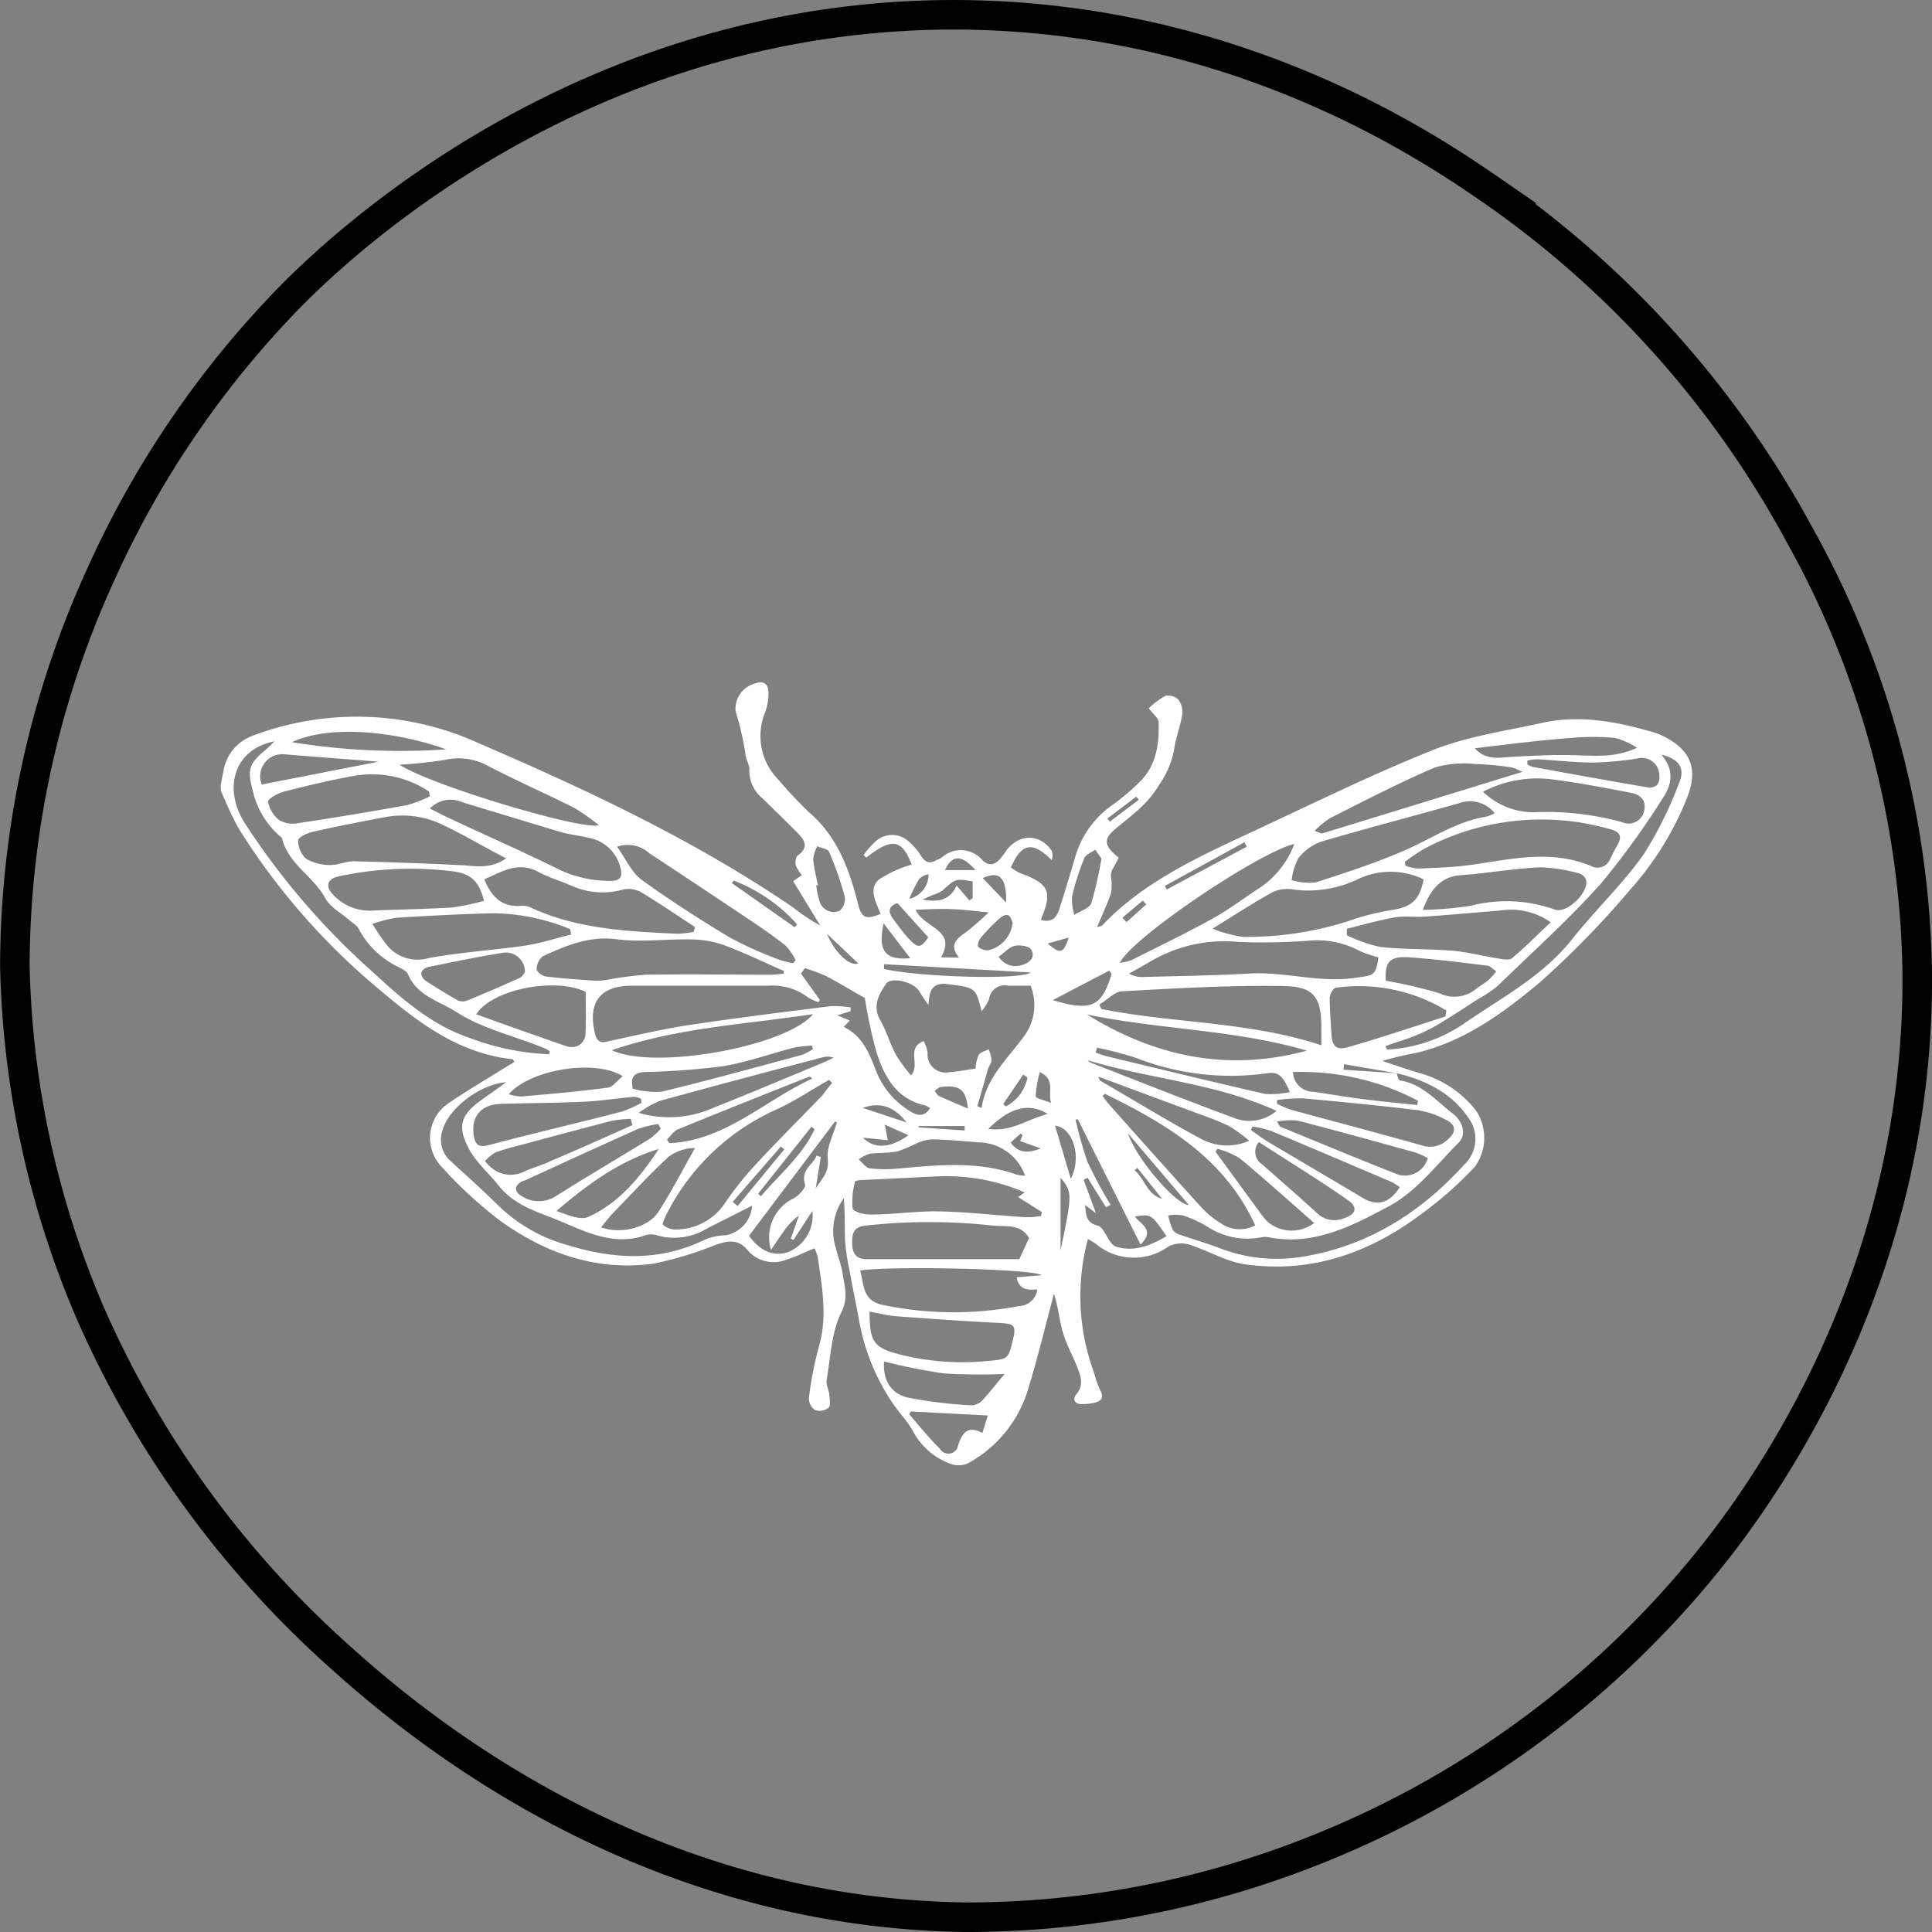 <svg xmlns="http://www.w3.org/2000/svg" viewBox="0 0 196.23 196.23"><rect x="0" y="0" width="196.23" height="196.23" fill="#808080" stroke="none"/><g id="Calque_2" data-name="Calque 2"><g id="Calque_1-2" data-name="Calque 1">
    
    <path class="cica-circle" d="M194.72,98.12c.46,28.84-13.06,49.7-19.57,58.3a97.4,97.4,0,0,1-40.91,31.23,95.52,95.52,0,0,1-36.13,7.08c-34.44-.45-57.59-21-64.29-27.08A101.36,101.36,0,0,1,9.17,133.37,94.23,94.23,0,0,1,1.51,98.12a96.14,96.14,0,0,1,8.78-39.89A97.85,97.85,0,0,1,29.72,29.89C34.82,24.77,59.78,1,98.11,1.51c27.51.4,46.58,13.13,53.15,17.66a101,101,0,0,1,31.53,35.18A93.94,93.94,0,0,1,194.72,98.12Z" style="fill:none;stroke:#000;stroke-miterlimit:10;stroke-width:3px"/>
    
    <path d="M22.41,79.76c.09-.45.17-.91.27-1.36a4.6,4.6,0,0,1,3-3.68,29.87,29.87,0,0,1,23,.79c11,4.74,21.89,9.85,31.85,16.64A19.52,19.52,0,0,0,83.31,94l-2.75-4.5.89-.62a3.63,3.63,0,0,1-.63-1c-.06-.32,0-.87.22-1,1.09-.77.73-1.52,0-2.24-1.17-1.2-2.38-2.36-3.57-3.53a3.65,3.65,0,0,1-1.36-3c0-.47-.36-1-.39-1.46a26.87,26.87,0,0,0-1-4.36,2.65,2.65,0,0,1,1.92-2.85c.89-.35,1.38,0,1.41.85a5.66,5.66,0,0,1-.31,2,6.3,6.3,0,0,0,1.33,6.91,43.55,43.55,0,0,0,3.08,3.28c2.9,2.48,4.11,5.81,5,9.34.35,1.4.8,1.63,2.28,1-.41-1.16-1.3-2.5-.13-3.51a12.75,12.75,0,0,1,3.3-1.5c-1-2.58-2-2.75-4.61-.71l-.28-.24a7.76,7.76,0,0,1,1.4-1.55,2.49,2.49,0,0,1,3,0,6.29,6.29,0,0,1,1.43,1.61c.44.69.89.85,1.58.43a4.73,4.73,0,0,0,.47-.2,2.89,2.89,0,0,1,4.21.23c.94.9,1.65.12,2.25-.76,1.3-2,3.57-2,4.76-.21a1.25,1.25,0,0,1,0,.94c-1.8-1.78-3-1.91-4.13.76a5.22,5.22,0,0,0,.88.55c3,1.1,3.38,1.85,2.15,4.76,1.07.34,1.61-.2,1.89-1.1.55-1.71,1.06-3.43,1.57-5.15a9.72,9.72,0,0,1,3.86-5.44,22.59,22.59,0,0,0,2.65-2.24c1.77-1.67,2.06-3.89,2-6.15,0-.39-.54-.78-1-1.4a7.94,7.94,0,0,1,1.66-1.25,1.48,1.48,0,0,1,1.35.37,2.12,2.12,0,0,1,.39,1.52c-.2,1.22-.68,2.41-.84,3.64a9.37,9.37,0,0,1-1.55,3.56c-1.14,1.94-2.87,3.11-4.49,4.49-1.18,1-1,1.7.43,2.85l-.53,1a1.34,1.34,0,0,0-.25,1,5.2,5.2,0,0,1,0,1.58c-.38,1.12-.89,2.19-1.42,3.46.32-.1.46-.1.52-.17,3.87-4.07,8.8-6.49,13.78-8.83,6.51-3,13-6.24,19.65-8.92,3.57-1.44,7.52-2,11.31-2.83s7.5-.11,11.16.94a5.64,5.64,0,0,1,1,.38c2.92,1.41,3.68,3.39,2.46,6.41a31.47,31.47,0,0,1-5.83,9.33,91.43,91.43,0,0,1-9.06,9.29c-3.72,3.11-7.7,6.05-12.62,7.19a32.86,32.86,0,0,0-3.41.81c1.39.45,2.77.94,4.17,1.34a11,11,0,0,1,5.33,3.66,5,5,0,0,1-.11,5.77,39.33,39.33,0,0,1-5.57,4.89c-5.25,3.91-11.13,5.92-17.72,5-1.94-.28-3.76-1.38-5.67-2a2.91,2.91,0,0,0-2.14.18,6,6,0,0,1-7.31-.21c-.3-.22-.63-.4-.87-.55a22.39,22.39,0,0,0,.61,13.55,10.64,10.64,0,0,0,.63,1.8c.44.79.1,1.12-.6,1.29a5.45,5.45,0,0,1-1.28.13c-.77,0-.93-.53-.53-1,.79-.95.43-1.86.07-2.78-.47-1.19-1.11-2.33-1.46-3.55s-.44-2.52-.89-3.87c-.87,3.23-1.64,6.48-2.62,9.67a12.73,12.73,0,0,1-6.07,7.52,2.33,2.33,0,0,1-1.76.1,7.06,7.06,0,0,1-3.89-3.37c-.62-1.11-1.55-2-2.24-3.11a21.74,21.74,0,0,1-3.18-7.91c-.31-1.76-.7-3.51-1-5.27a22.11,22.11,0,0,1-.45-2.9c-.07-1.47,0-2.95-.14-4.44a5.73,5.73,0,0,0-.8,5.08c.21.87.56,1.72.69,2.6.18,1.29.61,2.4-.14,3.92-1,2-1.09,4.54-1.49,6.86-.08.47.23,1,.27,1.49s.16,1.12-.08,1.34a1.51,1.51,0,0,1-1.39.22,1.44,1.44,0,0,1-.6-1.22,36,36,0,0,1,1-5.17c.91-3.08.33-6.1-.1-9.14a5,5,0,0,0-.33-.89c-1,.4-1.84.83-2.76,1.12a3.51,3.51,0,0,1-4.1-1c-.92-1.09-2-.88-3.16-.48a36.22,36.22,0,0,1-6.25,1.9c-5.77.83-11-1-15.6-4.3a43,43,0,0,1-6.12-5.65,4.24,4.24,0,0,1,.79-6.31c1.8-1.23,3.69-2.34,5.54-3.5l1.18-.71c-.11-.16-.14-.27-.18-.28-5.42-.56-9.56-3.7-13.45-7a68.31,68.31,0,0,1-14.42-16.5,38.25,38.25,0,0,1-1.76-3.78ZM141.84,109l-5.32-.91-.07.56,5.39.35c.11.25.19.71.34.74,2.28.35,3.7,2.08,5.38,3.37,1.06.82,1.38,2.16.61,2.93-2.27,2.27-4.33,5-7.07,6.46-3.73,2-7.71,4.1-12.33,3.15a2.47,2.47,0,0,0-.89.06,7.37,7.37,0,0,1-5.17-1.07,12.08,12.08,0,0,0-2.55-1.19,4.49,4.49,0,0,0-1.51,0,7.41,7.41,0,0,0,.48,1.49,1.49,1.49,0,0,0,.84.51c1.25.44,2.53.8,3.77,1.27a16.13,16.13,0,0,0,8.57.92c6.66-1.09,12-4.49,16.42-9.36a3.57,3.57,0,0,0,.58-4.5C147.55,111.05,144.87,109.72,141.84,109Zm-42.57,3.35.43.19c.44-3.06,2.64-5,4.32-7.3a5.32,5.32,0,0,0,.66-5.12c-.78,0-1.51,0-2.23,0a1.62,1.62,0,0,0-2,1.39,5.19,5.19,0,0,1-.75,1.21c-.61-2.46-.62-2.37-3.4-2.76-1.7-.23-1.91.76-2,2.1a12.89,12.89,0,0,1-.93-1.38c-.63-1-2.88-1.48-3.37-.76-.75,1.11-1.4,2.24-.6,3.68.65,1.15,1,2.45,1.65,3.62a16.32,16.32,0,0,0,1.48,2c1-1.12-.56-2.76,1.29-3.48a4.28,4.28,0,0,1,.4,1.17,1.82,1.82,0,0,0,2.12,2c.93-.07,1.85-.25,2.74-.37a4,4,0,0,1,.33-1.4c.19-.29.68-.39,1-.57a3.68,3.68,0,0,1,.3,1.1c0,.31-.28.61-.37.94C100,109.82,99.64,111.08,99.27,112.33Zm-16-10.79-.13.23a5.11,5.11,0,0,1-1.11-.51,5.91,5.91,0,0,0-4-1.16c-4.63,0-9.27,0-13.9,0-3.18,0-4.46,1.72-3.7,4.86.2.78.54,1,1.26.8,2.72-.58,5.43-1.23,8.18-1.65,4.83-.73,9.68-1.33,14.53-1.94a10.92,10.92,0,0,1,2,.13l0,.38-1.36.43,1.27.52-.61.65c1.84.9,2.57,2.59,3.22,4.32a8.36,8.36,0,0,0,3.44,4.2c.69.44,1.47.75,2.1-.26a1.74,1.74,0,0,0-.47-.28c-3-.65-4.21-3-5-5.52a49.54,49.54,0,0,1-1.15-5.39c-1.56-.89-2.74-1.62-4-2.26a16.27,16.27,0,0,0-2.09-.77l-.4.54Zm-27.51,5.54.08-.32a4.37,4.37,0,0,0-.4-.25c-3-1.27-6.26-1.94-9.1-3.75-1.78-1.14-4-1.63-4.91-3.85-.13-.3-.57-.5-.9-.68a9,9,0,0,1-4.11-3.92c-.16-.35-.6-.57-.91-.85-.85-.75-2-1.35-2.49-2.28-1.2-2.21-3.72-3.43-4.36-6a.69.69,0,0,0-.25-.29,8.61,8.61,0,0,1-2.75-4.67c-.54-2-.39-2.67,1.22-4,.35-.3.67-.62,1-.94-4.06.76-5.3,4.74-3,8.33a74,74,0,0,0,12.65,14.8c3.07,2.82,6.15,5.64,10.2,7A25.56,25.56,0,0,0,55.78,107.08Zm55.92-5,.18.38c7.36,1.48,15,1.25,22.35,3.69,0-.67,0-1.18,0-1.69,0-3.17-.69-4.28-3.87-4.33-5.43-.09-10.86.23-16.29.53C113.26,100.66,112.49,101.54,111.7,102ZM79.6,98.9l0-.29c-2-.87-3.95-1.82-6-2.59a10.1,10.1,0,0,0-3.23-.6c-2.53-.07-5.09.29-7.58,0C60,95,57.54,96,55.11,97.14a1.69,1.69,0,0,0-.6,1.32c0,.24.57.67.93.72,1.65.2,3.33.31,5,.43a5.57,5.57,0,0,0,1.15-.08,37.24,37.24,0,0,1,4-.53c4.25-.07,8.5,0,12.75,0C78.78,99,79.19,98.92,79.6,98.9ZM140,97.23a11.45,11.45,0,0,1-2-.69,9,9,0,0,0-5-1,61.49,61.49,0,0,1-7.18.13,14.8,14.8,0,0,0-9,2c-.71.42-1.43.81-2.14,1.22a2.65,2.65,0,0,0,1.46.34c3.59-.1,7.19-.14,10.78-.35s7.18,1,10.84.42C139.52,99.06,139.75,99.11,140,97.23Zm4.64-7.89a7.68,7.68,0,0,0-6.68-.06,11.66,11.66,0,0,1-6.5,1.08,3.76,3.76,0,0,0-2.12.21c-2,1.1-3.93,2.36-6.18,3.75a12.79,12.79,0,0,0,3.09.84,33.85,33.85,0,0,0,10.74-1.62,24.77,24.77,0,0,1,4.31-1.1C143.34,92.13,144.16,91.48,144.59,89.34ZM51.41,87.18C49.1,86,47,84.73,44.87,83.73A9.39,9.39,0,0,0,39.09,83c-2.44.46-4.88.93-7.3,1.48-.57.13-1.5.56-1.51.87a2.5,2.5,0,0,0,.82,1.88,4.88,4.88,0,0,0,2.47.63c.79,0,1.6-.4,2.39-.38,3.72.09,7.44.22,11.15.41C48.52,88,49.91,88.23,51.41,87.18Zm91.28.36.06.39a4.85,4.85,0,0,0,1.3.29c1.83-.08,3.67-.13,5.47-.39,4.06-.58,8.1-1.57,12.14.16a1.39,1.39,0,0,0,1.91-.81c.25-.49.5-1,.77-1.47.47-.86.07-1.25-.74-1.47a25.27,25.27,0,0,0-19,2A20.79,20.79,0,0,0,142.69,87.54ZM70.46,94.65l.12-.5c-1.85-1.21-3.67-2.46-5.57-3.59a2.64,2.64,0,0,0-1.84-.18A7.67,7.67,0,0,1,58,89.94c-1.1-.47-2.27-.82-3.32-1.38-2.07-1.12-3.72,0-5.49.75C49.93,91.12,51,92.18,53,92a1.9,1.9,0,0,1,.88.17c4.74,2.2,9.84,2.43,14.93,2.67A11.09,11.09,0,0,0,70.46,94.65Zm-19,15.27c-2.74.18-6,2.72-6.55,5a2.88,2.88,0,0,0,.85,3c1.71,1.55,3.42,3.11,5.07,4.73a16.28,16.28,0,0,0,6.88,3.83c4.75,1.46,9.42,1.66,14-.63a6.46,6.46,0,0,1,2-.39,3.26,3.26,0,0,0,2.68-3c-1.55.78-3,1.52-4.52,2.28a6.37,6.37,0,0,1-5.18.72,1.89,1.89,0,0,0-1.13,0c-3.23,1.15-6.13-.38-8.87-1.52-2.08-.86-4.41-1.46-6.07-3.55-1-1.29-2.35-2.37-3.11-3.93-1-2-.72-3.14,1.1-4.53C49.45,111.32,50.35,110.7,51.42,109.92Zm54.35,19.6c-1-.69-16-.94-18.44-.47.4,1.37.18,3,2.2,3.47a35.21,35.21,0,0,0,13.91.14,1.92,1.92,0,0,0,1.87-1.71c-1,.14-1.88,0-2.09-1.22Zm51.72-35.83a7.06,7.06,0,0,0-5.16-1.21c-2.55.21-5.11.44-7.66.62-1,.07-2.08-.09-3.07.08-1.63.29-3.23.76-4.84,1.15V95a15.19,15.19,0,0,0,3.39,1.18c2.42.27,4.88.18,7.3.38,1.52.12,3,.53,4.52.76.52.08,1.25.26,1.57,0C154.87,96.24,156.09,95,157.49,93.69ZM84.52,110l-.3-.32c-1.81,1-3.56,2.21-5.45,3.05a23,23,0,0,0-11,10.46s-.06.07-.07.1c-.14.39-.48,1-.35,1.11a1.82,1.82,0,0,0,1.24.48,6,6,0,0,0,5-2.62,34,34,0,0,1,3.27-4.1c2.18-2.35,4.46-4.61,6.68-6.92C83.87,110.8,84.18,110.37,84.52,110Zm20,15.74c-.87-1.47-2.32-1.13-3.6-1.25a59,59,0,0,0-13.08,0c-1.19.15-1.3.87-1.29,1.8s.37,1.6,1.41,1.6c5.21,0,10.43,0,15.57,0ZM58,94.93l-.08-.55a20.8,20.8,0,0,0-7.85-1.62c-3.26.08-6.52.25-9.77.45a13.88,13.88,0,0,0-2.48.63A24.41,24.41,0,0,0,39.3,96a4,4,0,0,0,4.23,1.31c3.28-.6,6.62-.8,9.92-1.28C55,95.77,56.48,95.29,58,94.93ZM168.74,76.65c1.37,1.56,1.07,3.1.08,4.52a82,82,0,0,1-6.24,8.6c-3.28,3.65-7,7-10.48,10.38a12.63,12.63,0,0,1-1.9,1.28c-1.36.87-2.71,1.77-4.1,2.6a17.12,17.12,0,0,1-2.47,1.21c-.94.38-1.93.65-2.89,1l.12.36a15.15,15.15,0,0,0,7.75-2.58c3.85-2.66,8.08-4.85,11.08-8.64,2.33-2.94,5.1-5.56,7.26-8.61a40.12,40.12,0,0,0,3.62-7.31C171.18,78,170.49,77.06,168.74,76.65Zm-16.93,5.94a3.21,3.21,0,0,0-3.64-1c-4.65,1.31-9.33,2.53-14,3.9a5.11,5.11,0,0,0-2.29,1.67,6.26,6.26,0,0,0-.69,2.24,6.47,6.47,0,0,0,2.43.23c3.09-1,6.17-2,9.14-3.3,2.7-1.17,5.15-2.9,8.14-3.37A3.5,3.5,0,0,0,151.81,82.59Zm-47.73,38.52a20.13,20.13,0,0,0-8.84-1.63l-7.58.37c-.29,0-.8.07-.82.18a7.72,7.72,0,0,0-.24,2.72c.06.32,1.18.62,1.81.61,2.35,0,4.7-.37,7-.32,2.91.06,5.81.4,8.72.59a9.7,9.7,0,0,0,1.61-.12l.07-.41-2.4-1.52Zm-60.44-39,1.48.75C49,84.7,53,86.44,56.81,88.33A12,12,0,0,0,62,89.47c1.07,0,1.27-.48,1-1.38a4,4,0,0,0-2.94-2.93c-1-.27-2.11-.36-3.14-.66-3.31-1-6.62-2-9.92-3A2.91,2.91,0,0,0,43.64,82.15Zm44.68,51.07c0,3.22.43,3.73,3.33,4.46a26.14,26.14,0,0,0,8.68.59c2.08-.19,2.08-.18,2.56-2.2.34-1.39.12-1.58-1.33-1.66-3.42-.17-6.83-.4-10.24-.66C90.32,133.67,89.33,133.4,88.32,133.22Zm23.93-22.11-.26.24a11.12,11.12,0,0,0,.72.94c3.08,3.45,6.16,6.91,9.27,10.33a9,9,0,0,0,2,1.65,3.34,3.34,0,0,0,3.51.23C124.38,117.64,118.49,114.17,112.25,111.11Zm32.24-18.65a37.68,37.68,0,0,0,4.84-.41,14.6,14.6,0,0,1,8.58.37c1.23.47,3.52-1.79,3.18-3a1.08,1.08,0,0,0-.66-.66,17,17,0,0,0-4-.63c-2.65.12-5.28.6-7.93.79C146.3,89,145.29,90.36,144.49,92.46Zm-95.35-1c-.5-1.91-1.31-2.65-3-2.9A34.67,34.67,0,0,0,34.46,89c-1.2.23-1.48,1-.62,1.87a5,5,0,0,0,3.9,1.62c2.73-.12,5.47-.15,8.2-.32A24.12,24.12,0,0,0,49.14,91.5ZM62.68,86c.91,1.27,1.47,2.62,2.48,3.35,2.87,2.09,5.87,4,8.91,5.84A38.26,38.26,0,0,0,79,97.42a10.1,10.1,0,0,0,1.55.41l.26-.31a6.09,6.09,0,0,0-1-1.46c-1.14-.91-2.34-1.74-3.55-2.55-3.42-2.29-6.84-4.57-10.29-6.83A3.25,3.25,0,0,0,62.68,86Zm84.13,17.2.1-.56-.55-.32a17.11,17.11,0,0,0-10.65-2c-.26,0-.65.63-.65,1,0,1.24.1,2.47.17,3.71s.5,1.68,1.72,1.32C140.26,105.4,143.53,104.3,146.81,103.24ZM43.67,80.88l-.11-.5a10.48,10.48,0,0,0-7.63-1.57c-2.4.43-4.78,1-7.14,1.61-.6.15-1.59.74-1.56,1a3.1,3.1,0,0,0,1.1,1.86,2.76,2.76,0,0,0,1.87.34q5.58-.84,11.12-1.84A13.26,13.26,0,0,0,43.67,80.88ZM154.61,78.4a5.29,5.29,0,0,0-1.1-.46,30.49,30.49,0,0,0-3.69-.34,10.72,10.72,0,0,0-4.11.36c-3.61,1.55-7.1,3.37-10.61,5.13a9.67,9.67,0,0,0-1.58,1.3c.43.14.65.29.8.25C141,82.6,147.67,80.54,154.61,78.4Zm-4,2a7.41,7.41,0,0,0,5.13,2.1,29.12,29.12,0,0,1,9,1A1.61,1.61,0,0,0,167,82.32c.24-1.11-.46-1.62-1.36-1.8-2.6-.5-5.21-1-7.84-1.34A11.9,11.9,0,0,0,150.64,80.41ZM59.49,100.75c-3-1.5-9.45-.33-11.12,2.27,3,1.08,6.05,2.17,9.07,3.21a1.79,1.79,0,0,0,1.25,0,1.5,1.5,0,0,0,.76-1C59.54,103.79,59.49,102.37,59.49,100.75ZM40.57,77.67c3.17,2.08,18.52,6.69,20.25,6.14a22,22,0,0,0-2.5-1.76c-2.87-1.44-5.81-2.73-8.66-4.21a6.19,6.19,0,0,0-4.42-.67A45,45,0,0,1,40.57,77.67Zm73.18,20.12a5.38,5.38,0,0,0,1.15-.26c2.78-1.4,5.59-2.75,8.31-4.26,1.64-.9,3.14-2.07,4.72-3.08a9.26,9.26,0,0,0,3.53-4.47C127.75,86.62,114.88,95.32,113.75,97.79Zm19,8.93c-7.21-2.14-14.78-2.12-22.35-3.68C117.47,107.41,124.8,108.85,132.71,106.72Zm-3.05,5,0,.38a11.36,11.36,0,0,0,1.44.62c4.47,1.22,8.94,2.39,13.4,3.65a2.55,2.55,0,0,0,2.48-.61c.9-.74.9-1.5-.12-2a8.89,8.89,0,0,0-2.89-1c-3.88-.47-7.76-.85-11.65-1.2A16.41,16.41,0,0,0,129.66,111.74ZM65.18,112l-.1-.42a2,2,0,0,0-.69-.18c-1.69.15-3.38.42-5.07.5-2.82.13-5.65.13-8.47.22-2,.06-3,1.29-2.74,3.16.16,1.08.56,1.29,1.63,1,4.46-1.18,9-2.23,13.43-3.38A12.43,12.43,0,0,0,65.18,112Zm17.41-9c-7,1.06-13.74,1.37-20.45,3.67C66.43,108.7,79.79,106.33,82.59,103Zm21.52,16.39a5.08,5.08,0,0,0-4.7-3.36c-1.57-.13-3.15-.27-4.73-.31a4.37,4.37,0,0,0-1.55.39,15,15,0,0,1-2,.84c-.92.18-1.88.11-2.81.24a4.14,4.14,0,0,0-1.11.56c.38.32.73.87,1.15.92a14.32,14.32,0,0,0,3.07,0c4-.36,7.94-.74,11.81.63A4.81,4.81,0,0,0,104.11,119.41ZM89.79,138.28c-.11,1.87.64,3.26,2.46,3.68a46,46,0,0,0,6.32.77,1.58,1.58,0,0,0,1.15-.44c.88-.95,1.68-2,2.32-2.74a60,60,0,0,1-6.14-.05A58.43,58.43,0,0,1,89.79,138.28ZM53.31,98.76a1.94,1.94,0,0,0-2.16-2c-2.57.41-5.12.94-7.67,1.46a1,1,0,0,0-.7.61,1.05,1.05,0,0,0,.46.79c1.07.7,2.17,1.37,3.28,2a1.27,1.27,0,0,0,.94,0c1.73-.71,3.46-1.44,5.16-2.23C53,99.32,53.17,98.92,53.31,98.76Zm87.44.85a49.85,49.85,0,0,1,5.44,1.27,3.48,3.48,0,0,0,3.7-.41c.43-.35.94-.6,1.37-1a7,7,0,0,0,.71-.81c-.31-.2-.59-.54-.91-.58-2.7-.33-5.4-.68-8.11-.86C141.11,97.14,140.65,97.75,140.75,99.61ZM64.23,114.28l-.16-.64a12.38,12.38,0,0,0-1.93.2c-3.23.83-6.45,1.71-9.67,2.57a18.76,18.76,0,0,0-2.21.67,4.53,4.53,0,0,0-1,.86,5.09,5.09,0,0,0,.89.85,3.07,3.07,0,0,0,3.06.22c.8-.39,1.69-.59,2.52-1C58.56,116.82,61.39,115.54,64.23,114.28Zm65.47-.37c.23.39.26.49.32.52,4,1.64,8,3.31,12,4.88a2.42,2.42,0,0,0,3-1.68,8.28,8.28,0,0,0-1.25-.57c-4-1.11-8-2.21-12-3.25A7.63,7.63,0,0,0,129.7,113.91Zm-20.22-.21-.24,0a37.17,37.17,0,0,0,1.23,4.34,45.11,45.11,0,0,0,2.33,4.33l-.46.26-1.87-3-.41.2,1.26,3.4-1.1-.84c.09.93,0,1.76,1.26,2.09.75.19,1.08,1.88,1.85,2.13,1.79.59,3.54-.09,5.15-1.06-1.55-2.24-1.55-2.24-3.21-2,.56.82,2.11,1.36.57,2.86Zm-42.37.94-.25-.47a10.39,10.39,0,0,0-2,.47c-3.86,1.72-7.7,3.49-11.54,5.25A3.84,3.84,0,0,0,53,120c-.79.45-.77,1-.06,1.46a3.22,3.22,0,0,0,3.57,0c3.17-2,6.36-3.87,9.52-5.82A6.36,6.36,0,0,0,67.11,114.64Zm-2.2-1.6a11,11,0,0,0,7.47-.49c3.78-1.5,7.53-3.09,11.29-4.65.33-.14.65-.31,1-.47a1.89,1.89,0,0,0-1.07-.05C78,108.85,72.5,110.3,67,111.82A10.21,10.21,0,0,0,64.91,113Zm45.57-5.35a1.06,1.06,0,0,0,.29.24c4.93,1.92,9.85,3.88,14.82,5.71a4.25,4.25,0,0,0,4.06-.81C123.47,110,116.78,109.6,110.48,107.69Zm17.39,8.3a1.51,1.51,0,0,0,.32,2.27c1.86,1.64,3.74,3.27,5.57,4.95a2.54,2.54,0,0,0,2.73.53c1.24-.4,1.47-1.11.41-1.85C134,119.86,130.94,118,127.87,116Zm-66.82,8.67c2.07.74,4.78,0,5.81-1.55,1.35-2.1,2.5-4.33,3.73-6.51a4.6,4.6,0,0,0-2.66.87c-2,1.86-3.86,3.88-5.76,5.84C61.8,123.7,61.48,124.14,61.05,124.66Zm81.12-4.08a6.06,6.06,0,0,0-.79-.51c-4.1-1.75-8.19-3.5-12.29-5.21a10.71,10.71,0,0,0-1.88-.44l-.16.36c.62.42,1.21.88,1.85,1.26,3.16,1.88,6.34,3.73,9.49,5.62C139.85,122.54,141.11,122.25,142.17,120.58ZM66.91,116.7c-4,1.22-7.23,3.59-10.39,6.3,1.13.39,2.44,1,3.29.57C62.93,122.14,65.05,119.52,66.91,116.7Zm56.74,0-.19.28,4.43,6.06a8.45,8.45,0,0,0,.8,1,3.78,3.78,0,0,0,4.79.18c-2.52-2.21-5-4.44-7.54-6.56A8.42,8.42,0,0,0,123.65,116.68ZM85,114l-.18-.1-8.74,11.61c1.11,1.59,2.55,2.16,4,1.65A4,4,0,0,0,82.51,123l-1.92,2.94-.26-.14.81-2.34a6.47,6.47,0,0,0-1.5,1.55c-.44.61-.85,1.23-1.33,1.94a4.38,4.38,0,0,1,2.17-5.17c.57-.24,1.4-1.15,1.29-1.48-.48-1.47.81-2,1.16-2.91l.44.11-.52,3.19c.65-1,1.38-1.59,1.22-3C83.94,116.54,84.64,115.26,85,114Zm64.8-38c1.17,1.3,2.49.93,3.8.87,2.17-.11,4.34-.24,6.51-.16,2,.06,4,.25,6.16-.76a8,8,0,0,0-2.23-1,24.39,24.39,0,0,0-4.44,0C156.3,75.19,153,75.62,149.78,76Zm-38.23,33.36c.09.24.1.35.15.39,3.46,2,6.89,4.12,10.42,6a5.49,5.49,0,0,0,4.74.11,14.84,14.84,0,0,0-2.09-1.51c-1.27-.6-2.61-1.06-3.93-1.55Zm43.56-32.09,0,.37a2.64,2.64,0,0,0,.57.26c3.87.7,7.73,1.41,11.6,2.06.93.15,1.34-.39,1.23-1.31a1.78,1.78,0,0,0-2.28-1.6,33.15,33.15,0,0,1-4.44.4c-1.88,0-3.76-.23-5.63-.33A5.11,5.11,0,0,0,155.11,77.26ZM51.68,111.14a4.75,4.75,0,0,0,1.27.23c2.93-.26,5.87-.51,8.79-.9.51-.06.95-.72,1.51-1.17C60.37,107.53,53.81,108.65,51.68,111.14Zm30.9-4.59-.11-.35a12.35,12.35,0,0,0-1.83.21c-2.44.63-4.83,1.5-7.31,1.9a75,75,0,0,1-7.8.57c-1,.06-1.57.39-1.25,1.7a8.63,8.63,0,0,0,2.92.3c4.78-1.15,9.52-2.46,14.27-3.74A5.94,5.94,0,0,0,82.58,106.55Zm48.75,2.34a2.06,2.06,0,0,0,2.06,2c1.74.25,3.47.55,5.22.77s3.56.39,5.34.58l.07-.44A25.28,25.28,0,0,0,131.33,108.89ZM29.65,75.38a68.36,68.36,0,0,0,15.68.73C40.26,74.3,33.58,73.56,29.65,75.38Zm38.09,40.37.26.36c5.69-.27,9.67-4.35,14.49-6.55-.15-.18-.25-.22-.32-.2-4.44,1.77-8.9,3.53-13.32,5.35C68.41,114.88,68.11,115.39,67.74,115.75ZM38.47,77.36c-3.38-.26-6.49-.49-9.59-.75a2.24,2.24,0,0,0-2.29,3.07Zm54.05,66-.17.28c1,1.18,2,2.4,3.11,3.5a1,1,0,0,0,1.86-.37c.42-1.28,1-2,2.46-1.23l.55-1.77Zm18.89-36.9-.13.44a11.18,11.18,0,0,0,1.11.38c5.36,1.29,10.73,2.6,16.11,3.83a9,9,0,0,0,2.51-.19c-.55-1.24-.93-2.12-2.25-1.92a26.42,26.42,0,0,1-13.34-1.54A35.6,35.6,0,0,0,111.41,106.41Zm-14-9.19c-1.06-1.31-.24-1.93.72-2.6a28.09,28.09,0,0,0,2.28-2c-1.47-.14-2.61-.29-3.75-.33s-2.3,0-3.67.07c.93,1.91,4.21,2,2.59,4.82ZM83.09,89.91l-.19,0a9.66,9.66,0,0,0,.37,1.73,1.51,1.51,0,0,0,2,.87,1.58,1.58,0,0,0,.53-1.44,33.6,33.6,0,0,0-1.59-4.55c-.13-.3-.78-.38-1.2-.57a3.84,3.84,0,0,0-.42,1.31A21.4,21.4,0,0,0,83.09,89.91Zm28.78-2.71-.63-.9c-.39.29-1,.51-1.12.89a25.49,25.49,0,0,0-1.24,3.89,5.46,5.46,0,0,0,.24,1.84c.59-.39,1.53-.66,1.72-1.19A36.06,36.06,0,0,0,111.87,87.2ZM89.79,97.93l0,.49c3.71.83,13.91,1.13,14.89.35Zm23.12,1-.24-.35-5.74,3C111,102.82,111.91,102.12,112.91,98.92Zm-10.06-5.2c-.07-.15-.16-.62-.43-.76s-.69.12-.93.34a19.82,19.82,0,0,0-1.86,1.92c-.2.24-.39.79-.27.94a1.36,1.36,0,0,0,1,.35A3.2,3.2,0,0,0,102.85,93.72ZM94.28,95.2l-3.12-3.46c-.78.21-1.11.74-.41,1.65.52.68,1,1.37,1.6,2C93.25,96.35,93.54,96.29,94.28,95.2Zm20.29,19.92c.85,2.6,4.91,7.27,6.18,7.27Zm-8.19-2c-1.89-1.15-3.82-.63-6,1.54C102.64,115,104.36,113.68,106.38,113.15ZM97.16,89.94l1.29,1.51.34-.21V89.53c-1.72-.31-1.71-.3-3.08.93a3.49,3.49,0,0,1-1,.45l-1,.45C95.19,91.67,96.52,91.45,97.16,89.94Zm10,24.39,1.6,5.4C109.9,117.53,109,114.53,107.15,114.33Zm-5.72-17.15a2,2,0,0,0,2.37.83c.81-.23,1.38-.8.92-1.57-.21-.35-1.16-.49-1.68-.37S102,96.76,101.43,97.18Zm-20.72-3,.24-.29a16.53,16.53,0,0,0-6.44-4.45l-.18.26Zm27,25.41V127C108.92,121.26,108.92,121.1,107.74,119.64ZM77,121.25l.29.25c1.88-2.22,4.18-4.11,5.45-6.8l-.32-.26ZM89.75,93.79c-.61,2.79.16,3.78,2.7,3.53Zm8.56,18.8c-.2-1.93-.84-2.41-2.72-2.19-.23,0-.44.26-.66.4.15.18.26.43.45.52C96.3,111.75,97.24,112.13,98.31,112.59Zm20-22.61.2.36L126.63,86l-.24-.45ZM79.66,116.74l-.35-.29-4.89,5.62.5.42Zm10.51-.93-2.51-.26c1.11,1.17,2.76,1.09,4.61-.25l-2.4-1.07Zm15.44-6.92a12.15,12.15,0,0,0-.42,2.47c0,.2.85.37,1.56.66C106.41,110.81,107.23,109.67,105.61,108.89Zm-5.79-19.7,2.37,2.48C102.24,89.13,101.54,88.41,99.82,89.19ZM92.08,114c-1.31-1.66-2.71-2.09-4.46-1.47Zm7-25.63c-1.44-1.6-2.37-1.56-3.1,0Zm6.6,28.26-2.06-.73.24-.62-.21-.14-1,.91C103.51,117.24,104.57,117.07,105.68,116.66Zm-3.79-4.49.28.24a4.26,4.26,0,0,0,2.19-2.94l-.43-.3ZM84,94.85c.81,2,2.39,3.34,3.17,3Zm8.31-3.55a2.53,2.53,0,0,0,2-2.5,1.57,1.57,0,0,0-1,.55A17.62,17.62,0,0,0,92.35,91.3Zm1,23.07,0,.14,4.67.31,0-.45Zm24.74,7.41-2.53-3.16-.28.24C116.32,119.78,116.5,121.4,118.13,121.78ZM114,93.21l.42.45,2-1.8-.35-.39Zm-7.58,2.62c1.28,1.13,1.61,1,2.12-.6Zm9.25-14.6-.27-.31-2.93,2.22.26.31Z" style="fill:#fff"/></g></g></svg>